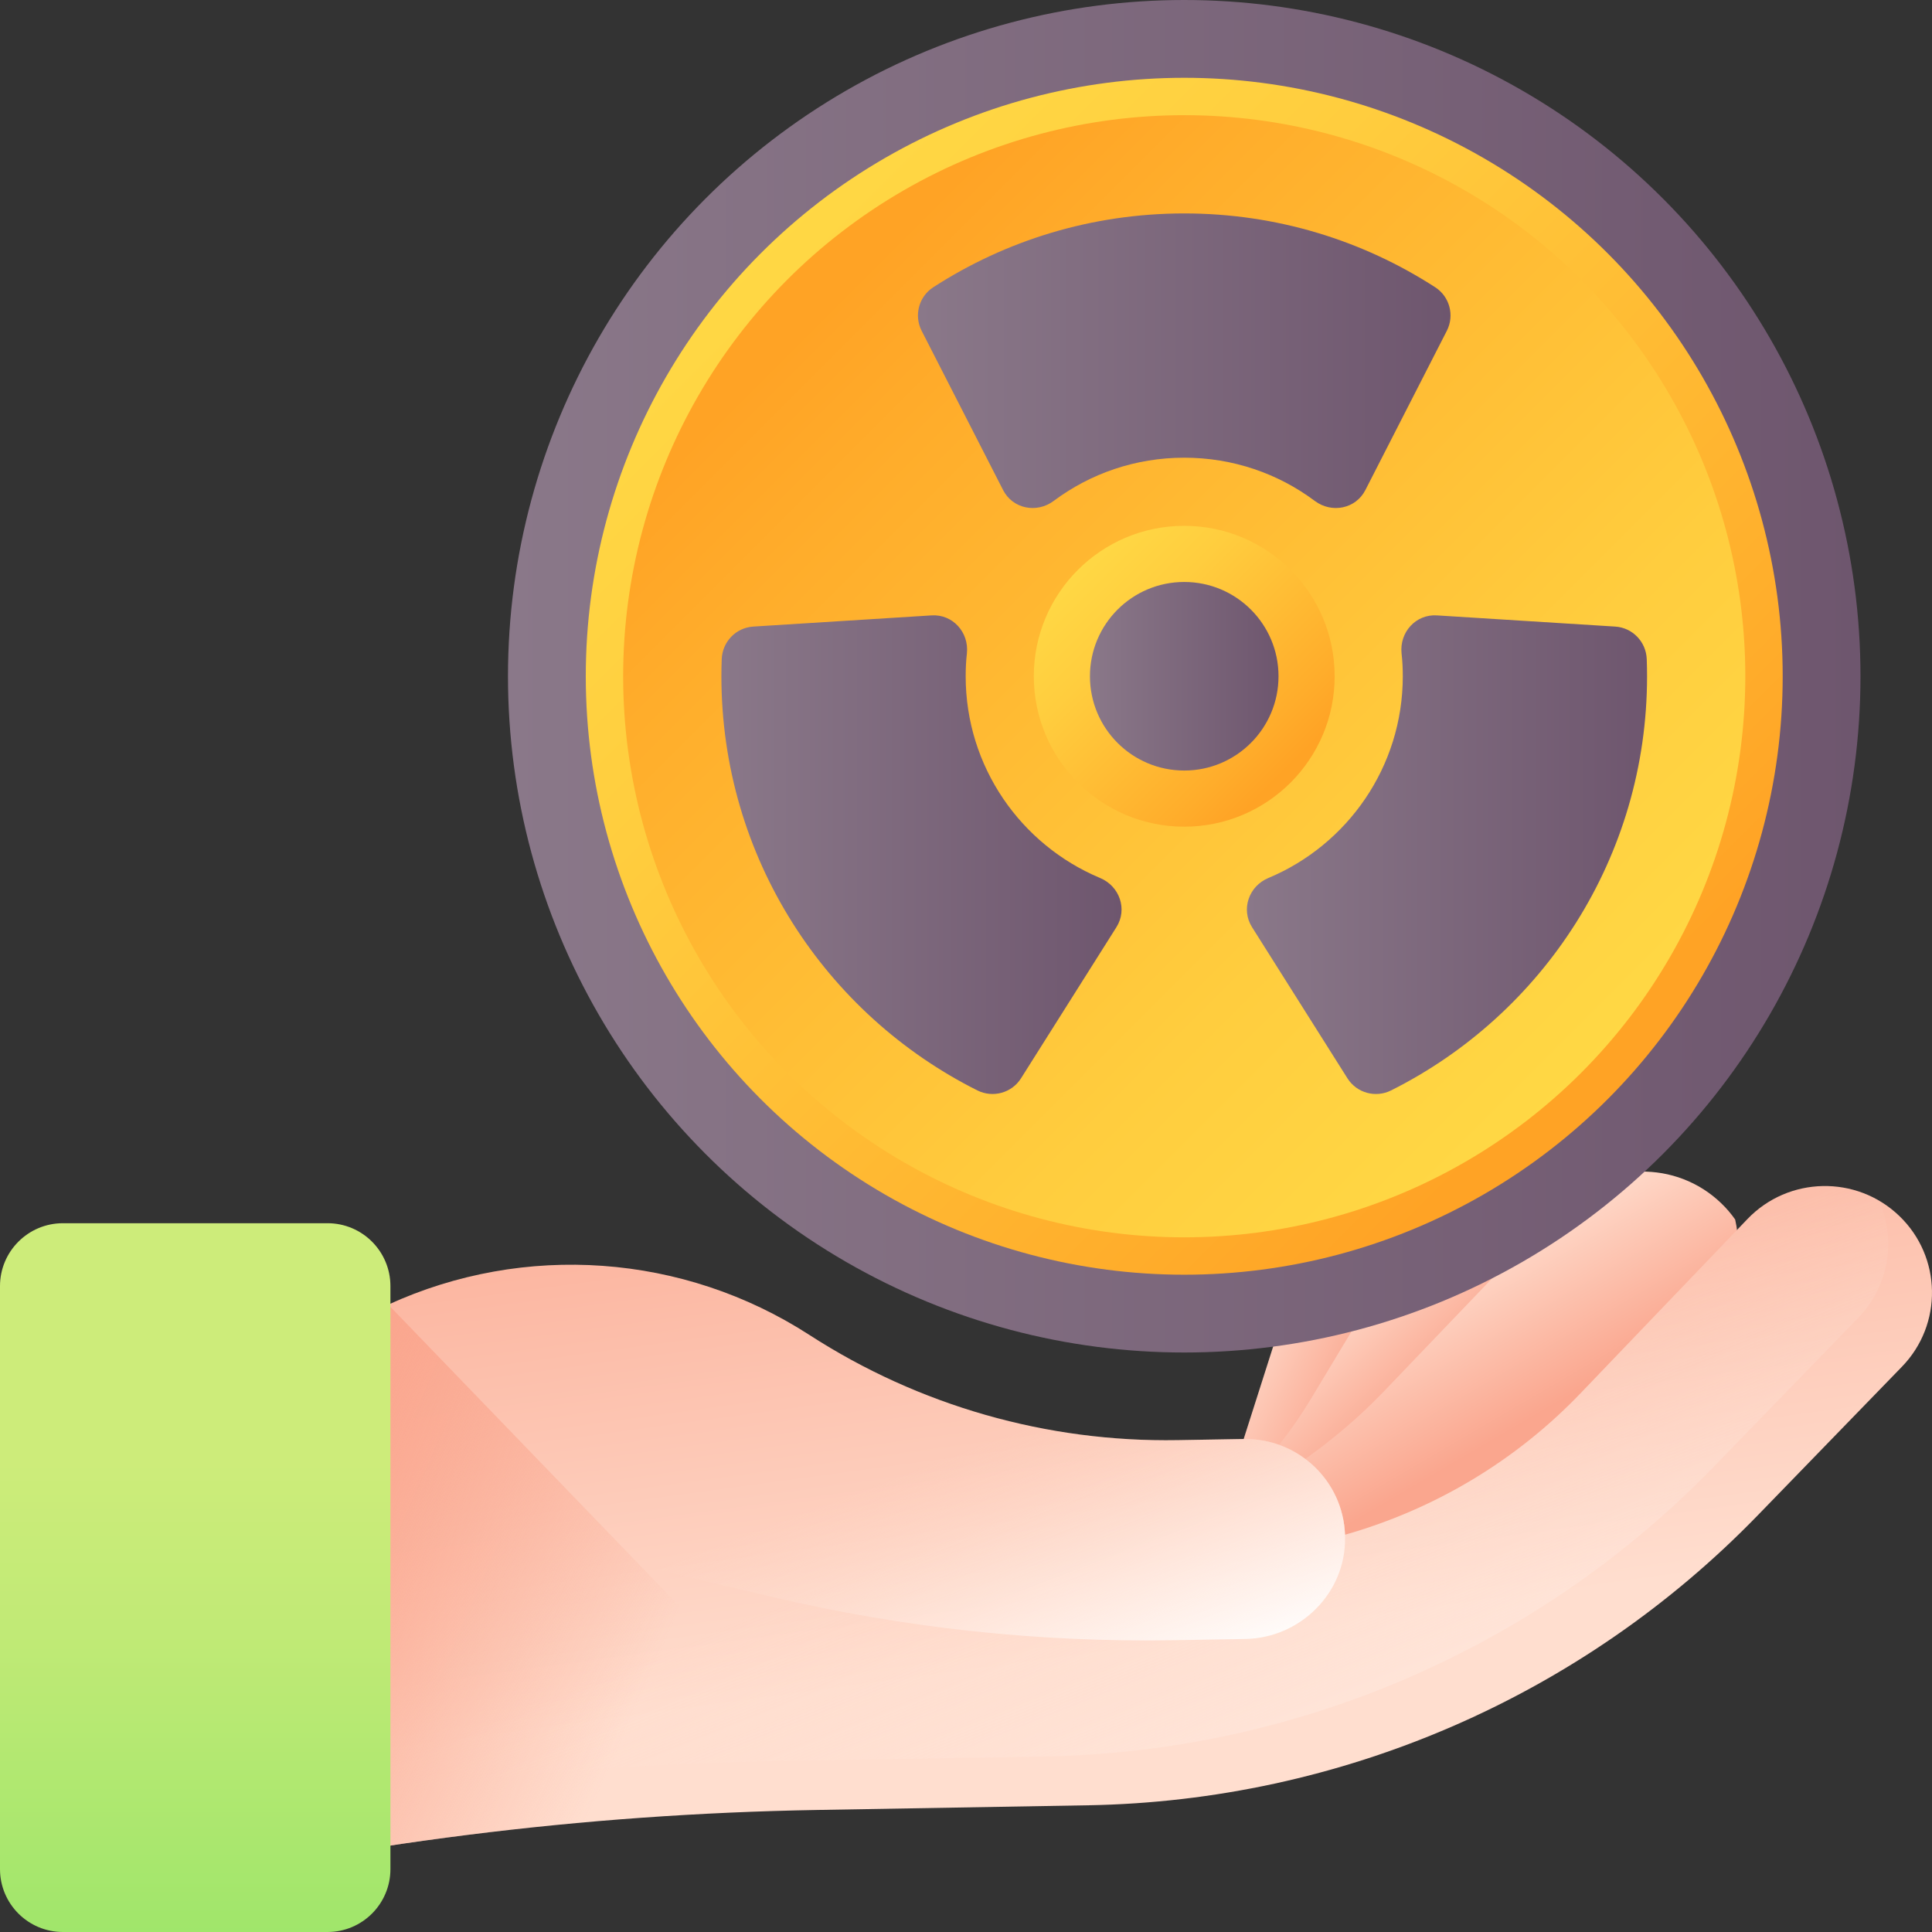 <svg id="Capa_1" enable-background="new 0 0 510 510" height="512" viewBox="0 0 510 510" width="512" xmlns="http://www.w3.org/2000/svg" xmlns:xlink="http://www.w3.org/1999/xlink"><rect x="0" y="0" width="510" height="510" fill="#333333" stroke="none"/><linearGradient id="lg1"><stop offset="0" stop-color="#ffdecf"/><stop offset="1" stop-color="#faa68e"/></linearGradient><linearGradient id="SVGID_1_" gradientTransform="matrix(.253 -.967 .967 .253 225.123 -2128.87)" gradientUnits="userSpaceOnUse" x1="-2393.002" x2="-2399.688" xlink:href="#lg1" y1="722.482" y2="756.698"/><linearGradient id="SVGID_2_" gradientTransform="matrix(.034 -.999 .999 .034 -80.655 -2230.39)" gradientUnits="userSpaceOnUse" x1="-2564.183" x2="-2590.345" xlink:href="#lg1" y1="511.497" y2="537.66"/><linearGradient id="SVGID_3_" gradientTransform="matrix(.253 -.967 .967 .253 225.123 -2128.87)" gradientUnits="userSpaceOnUse" x1="-2353.756" x2="-2387.265" xlink:href="#lg1" y1="763.978" y2="797.487"/><linearGradient id="SVGID_4_" gradientTransform="matrix(-1 .017 -.017 -1 -1628.814 -426.663)" gradientUnits="userSpaceOnUse" x1="-1878.717" x2="-1858.278" xlink:href="#lg1" y1="-899.477" y2="-726.975"/><linearGradient id="lg2"><stop offset="0" stop-color="#ffdecf" stop-opacity="0"/><stop offset="1" stop-color="#fff"/></linearGradient><linearGradient id="SVGID_5_" gradientTransform="matrix(-1 .017 -.017 -1 -1628.814 -426.663)" gradientUnits="userSpaceOnUse" x1="-1869.663" x2="-1935.884" xlink:href="#lg2" y1="-861.984" y2="-1036.939"/><linearGradient id="SVGID_6_" gradientUnits="userSpaceOnUse" x1="159.953" x2="66.85" y1="469.086" y2="428.147"><stop offset="0" stop-color="#faa68e" stop-opacity="0"/><stop offset="1" stop-color="#faa68e"/></linearGradient><linearGradient id="SVGID_7_" gradientUnits="userSpaceOnUse" x1="233.65" x2="262.043" xlink:href="#lg2" y1="390.861" y2="465.476"/><linearGradient id="SVGID_8_" gradientUnits="userSpaceOnUse" x1="51.531" x2="51.531" y1="385.507" y2="513.713"><stop offset="0" stop-color="#cdec7a"/><stop offset=".34" stop-color="#c1ea76"/><stop offset=".956" stop-color="#a1e66b"/><stop offset="1" stop-color="#9ee66a"/></linearGradient><linearGradient id="lg3"><stop offset="0" stop-color="#8a7889"/><stop offset="1" stop-color="#6e566e"/></linearGradient><linearGradient id="SVGID_9_" gradientUnits="userSpaceOnUse" x1="134.094" x2="491.122" xlink:href="#lg3" y1="178.514" y2="178.514"/><linearGradient id="lg4"><stop offset="0" stop-color="#ffd945"/><stop offset=".304" stop-color="#ffcd3e"/><stop offset=".856" stop-color="#ffad2b"/><stop offset="1" stop-color="#ffa325"/></linearGradient><linearGradient id="SVGID_10_" gradientUnits="userSpaceOnUse" x1="193.784" x2="415.159" xlink:href="#lg4" y1="59.69" y2="281.065"/><linearGradient id="SVGID_11_" gradientTransform="matrix(-1 0 0 -1 -2682 -3746)" gradientUnits="userSpaceOnUse" x1="-3106.011" x2="-2898.462" xlink:href="#lg4" y1="-4035.917" y2="-3828.368"/><linearGradient id="SVGID_12_" gradientUnits="userSpaceOnUse" x1="282.742" x2="338.384" xlink:href="#lg4" y1="148.648" y2="204.29"/><linearGradient id="SVGID_13_" gradientUnits="userSpaceOnUse" x1="287.721" x2="337.496" xlink:href="#lg3" y1="178.514" y2="178.514"/><linearGradient id="SVGID_14_" gradientUnits="userSpaceOnUse" x1="242.315" x2="382.902" xlink:href="#lg3" y1="95.221" y2="95.221"/><linearGradient id="SVGID_15_" gradientUnits="userSpaceOnUse" x1="329.149" x2="434.783" xlink:href="#lg3" y1="225.61" y2="225.61"/><linearGradient id="SVGID_16_" gradientUnits="userSpaceOnUse" x1="190.433" x2="296.067" xlink:href="#lg3" y1="225.61" y2="225.61"/><g><g><g><g><path d="m346.299 341.082c-4.003 1.638-7.117 4.644-8.379 8.605l-10.26 32.17c-3.775 11.825-11.131 22.256-21.193 30.401 19.444 5.922 39.722-1.201 46.811-16.538 1.803-3.901 3.383-7.907 4.728-12.007l9.035-27.557c1.637-4.99-.066-10.317-3.955-14.279-1.013-.494-2.073-.916-3.194-1.251-4.777-1.449-9.626-1.167-13.593.456z" fill="url(#SVGID_1_)"/><path d="m407.518 341.227-23.49 38.447c-3.497 5.72-7.252 11.244-11.249 16.556-15.713 20.887-44.761 26.367-67.097 12.794 16.408-9.528 30.34-23.103 40.29-39.627l27.054-44.955c3.329-5.535 8.617-9.201 14.452-10.625 5.781-1.411 12.113-.623 17.604 2.703 1.29.773 2.466 1.659 3.549 2.64 3.266 6.816 3.141 15.104-1.113 22.067z" fill="url(#SVGID_2_)"/><path d="m450.425 349.168-40.19 41.407c-5.982 6.16-12.231 12.001-18.723 17.511-25.521 21.662-63.356 20.316-87.432-2.941 23.186-7.275 44.42-20.305 61.51-38.142l46.478-48.532c5.72-5.976 13.36-9.064 21.051-9.198 7.62-.132 15.308 2.638 21.23 8.341 1.394 1.329 2.612 2.768 3.69 4.299 2.158 9.438-.335 19.757-7.614 27.255z" fill="url(#SVGID_3_)"/><path d="m501.373 320.982c-11.28-10.848-29.274-10.479-40.099.822l-44.066 46.003c-17.149 17.903-38.673 30.675-62.161 37.329-.507-14.248-12.372-25.525-26.75-25.276l-17.392.301c-34.463.596-68.318-9.07-97.224-27.759-33.225-21.483-75.194-24.507-111.186-8.012l-89.293 40.923.526 30.374 1.544 89.211 17.33-4.107c60.023-14.225 121.415-21.938 183.104-23.005l71.493-1.237c66.774-1.155 130.357-28.673 176.76-76.498l38.103-39.271c10.848-11.181 10.539-28.999-.689-39.798z" fill="url(#SVGID_4_)"/><path d="m15.002 489.343-1.8-104.026 89.291-40.928c14.766-6.761 30.531-10.25 46.288-10.522 22.662-.392 45.302 5.859 64.9 18.531 28.906 18.689 62.765 28.363 97.228 27.767l17.385-.301c4.79-.083 9.307 1.108 13.205 3.273 3.247 1.785 6.061 4.243 8.269 7.177 3.15 4.145 5.079 9.263 5.281 14.824 23.485-6.658 45.012-19.428 62.157-37.327l44.066-46.005c9.237-9.649 23.7-11.327 34.75-4.854 4.523 10.161 2.716 22.463-5.515 30.941l-38.1 39.28c-46.404 47.823-109.989 75.337-176.76 76.492l-71.498 1.237c-61.684 1.067-123.084 8.784-183.101 23.003z" fill="url(#SVGID_5_)"/><path d="m15.271 504.898 17.331-4.107h.001c60.023-14.224 121.415-21.938 183.103-23.005l15.292-.265-128.503-133.131-89.293 40.923.526 30.374 1.493 86.276z" fill="url(#SVGID_6_)"/><path d="m355.046 405.137c-.507-14.248-12.372-25.525-26.75-25.276l-17.392.301c-34.463.596-68.318-9.07-97.224-27.759-33.225-21.483-75.194-24.507-111.186-8.012l-3.397 1.557 69.712 67.34 35.112 8.278c34.744 8.191 70.374 12.022 106.065 11.404l18.774-.325c14.52-.251 26.549-12.234 26.297-26.755-.001-.164-.011-.753-.011-.753z" fill="url(#SVGID_7_)"/></g><path d="m86.456 322.899h-69.849c-9.172 0-16.607 7.435-16.607 16.607v153.887c0 9.172 7.435 16.607 16.607 16.607h69.849c9.172 0 16.607-7.435 16.607-16.607v-153.887c-.001-9.172-7.436-16.607-16.607-16.607z" fill="url(#SVGID_8_)"/></g></g><g><circle cx="312.608" cy="178.514" fill="url(#SVGID_9_)" r="178.514"/><circle cx="312.608" cy="178.514" fill="url(#SVGID_10_)" r="157.978"/><circle cx="312.608" cy="178.514" fill="url(#SVGID_11_)" r="148.111"/><circle cx="312.608" cy="178.514" fill="url(#SVGID_12_)" r="39.707"/><g><circle cx="312.608" cy="178.514" fill="url(#SVGID_13_)" r="24.888"/><path d="m381.926 87.323-21.503 42.041c-2.537 4.959-8.87 6.211-13.336 2.881-.03-.022-.06-.044-.09-.067-9.593-7.15-21.494-11.358-34.39-11.358s-24.797 4.208-34.39 11.358c-.03.022-.06.044-.09.067-4.466 3.33-10.799 2.078-13.336-2.881l-21.501-42.041c-2.069-4.046-.753-9.023 3.064-11.49 19.067-12.327 41.81-19.494 66.254-19.494s47.187 7.167 66.255 19.494c3.816 2.467 5.133 7.444 3.063 11.49z" fill="url(#SVGID_14_)"/><g><path d="m434.783 178.514c0 47.847-27.498 89.253-67.57 109.329-4.088 2.048-9.076.677-11.517-3.19l-25.19-39.906c-2.978-4.717-.839-10.83 4.31-12.977.034-.014.067-.028.1-.042 20.77-8.733 35.386-29.277 35.386-53.214 0-1.991-.09-3.982-.317-5.973-.004-.037-.007-.074-.011-.112-.551-5.541 3.767-10.331 9.325-9.982l47.076 2.954c4.575.287 8.157 4.015 8.325 8.596.055 1.5.083 3.006.083 4.517z" fill="url(#SVGID_15_)"/><path d="m294.71 244.747-25.19 39.906c-2.441 3.867-7.429 5.238-11.517 3.19-40.071-20.076-67.57-61.482-67.57-109.329 0-1.511.029-3.017.084-4.517.168-4.581 3.75-8.309 8.325-8.596l47.076-2.954c5.558-.349 9.877 4.441 9.325 9.982-.004.037-.007.074-.011.111-.226 1.991-.317 3.983-.317 5.973 0 23.937 14.616 44.481 35.386 53.214.033.014.067.028.1.042 5.148 2.148 7.287 8.261 4.309 12.978z" fill="url(#SVGID_16_)"/></g></g></g></g></svg>